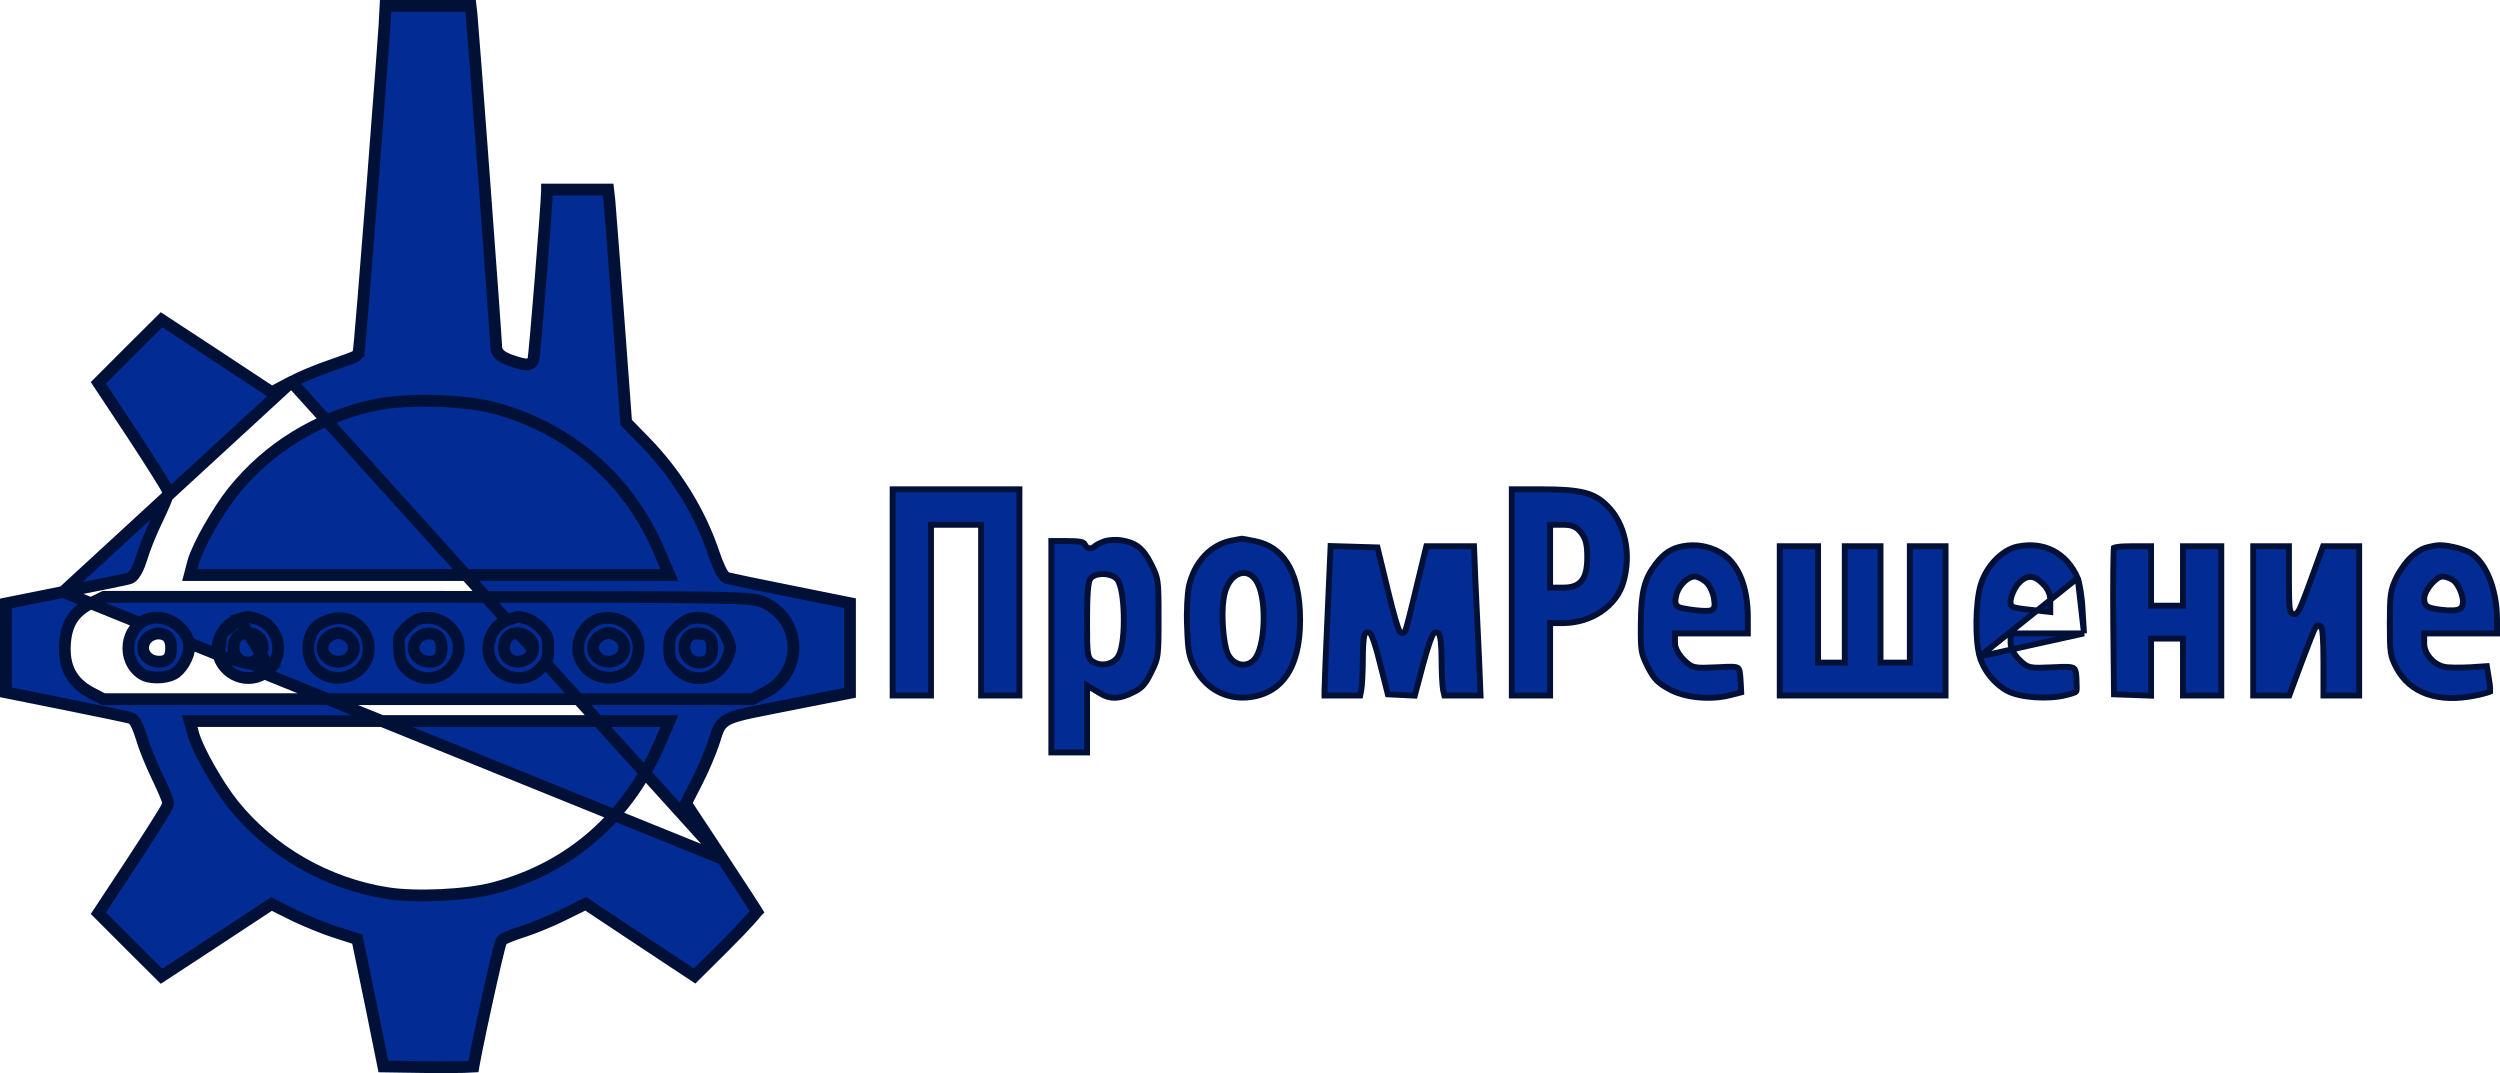 <svg width="212" height="91" viewBox="0 0 212 91" fill="none" xmlns="http://www.w3.org/2000/svg">
<path d="M24.72 32.383C25.486 31.98 26.982 31.355 28.02 31.011L28.025 31.009L28.025 31.009C28.567 30.822 29.068 30.645 29.442 30.506C29.629 30.437 29.789 30.375 29.909 30.326C29.968 30.301 30.023 30.277 30.069 30.255C30.091 30.244 30.117 30.231 30.143 30.216L30.144 30.216C30.16 30.206 30.215 30.174 30.266 30.123L30.264 30.121C30.297 30.086 30.329 30.046 30.343 30.026C30.354 30.006 30.371 29.973 30.377 29.958C30.389 29.929 30.396 29.905 30.399 29.893C30.406 29.869 30.41 29.847 30.412 29.835C30.417 29.807 30.422 29.776 30.426 29.746C30.434 29.684 30.444 29.597 30.455 29.491C30.477 29.279 30.506 28.971 30.541 28.584C30.611 27.808 30.705 26.706 30.814 25.382C31.033 22.734 31.314 19.198 31.593 15.625C32.146 8.525 32.692 1.232 32.708 0.5H36.267H39.903L39.983 1.193C39.984 1.194 39.984 1.195 39.984 1.196C40.05 1.824 40.572 8.702 41.08 15.527C41.333 18.94 41.583 22.333 41.769 24.915C41.862 26.206 41.939 27.293 41.993 28.078C42.02 28.471 42.041 28.787 42.055 29.015C42.063 29.129 42.068 29.22 42.072 29.287C42.073 29.32 42.075 29.347 42.075 29.367C42.076 29.385 42.076 29.393 42.077 29.395L42.077 29.395C42.077 29.758 42.287 30.017 42.531 30.191C42.761 30.357 43.078 30.49 43.45 30.614C43.74 30.718 44.024 30.8 44.253 30.849C44.366 30.874 44.48 30.893 44.581 30.899C44.63 30.903 44.694 30.904 44.761 30.895C44.805 30.889 44.961 30.866 45.091 30.737C45.146 30.683 45.175 30.629 45.185 30.609C45.198 30.583 45.206 30.561 45.211 30.548C45.22 30.522 45.226 30.5 45.229 30.488C45.235 30.463 45.239 30.439 45.242 30.421C45.249 30.384 45.255 30.337 45.262 30.285C45.275 30.18 45.291 30.032 45.31 29.85C45.347 29.485 45.395 28.969 45.45 28.351C45.56 27.113 45.699 25.459 45.835 23.768C46.107 20.399 46.374 16.844 46.386 16.176L46.386 16.168L46.386 16.075H48.952H51.572L51.675 16.985C51.742 17.769 52.094 22.251 52.446 26.997L53.086 35.641L53.099 35.823L53.227 35.953L54.747 37.509C54.747 37.509 54.748 37.509 54.748 37.509C57.39 40.244 59.378 43.493 60.523 46.907C60.682 47.381 60.859 47.832 61.02 48.179C61.1 48.35 61.181 48.507 61.257 48.63C61.295 48.691 61.338 48.755 61.386 48.811C61.422 48.853 61.507 48.95 61.639 49.006L61.668 49.019L61.699 49.027C61.878 49.078 64.377 49.61 67.253 50.178C67.253 50.178 67.253 50.178 67.253 50.178L72.079 51.15V54.952V58.753L67.805 59.595L67.804 59.595C67.177 59.72 66.611 59.831 66.1 59.931C65.201 60.107 64.472 60.25 63.884 60.375C62.969 60.568 62.339 60.728 61.898 60.922C61.421 61.132 61.136 61.396 60.94 61.786C60.853 61.959 60.789 62.148 60.729 62.335C60.709 62.396 60.69 62.457 60.671 62.519C60.627 62.658 60.581 62.804 60.524 62.972L60.523 62.976C60.223 63.87 59.593 65.339 59.141 66.218L59.139 66.22L58.301 67.865L58.169 68.125L58.33 68.368L61.285 72.842L24.72 32.383ZM24.72 32.383C24.72 32.383 24.72 32.383 24.719 32.383L23.309 33.128L23.047 33.266L22.8 33.103L18.08 29.989L18.079 29.988L13.698 27.118L11.009 29.793L11.008 29.794L8.341 32.465L11.138 36.688L11.139 36.69C11.968 37.953 12.725 39.129 13.276 40.004C13.551 40.442 13.776 40.806 13.934 41.07C14.012 41.201 14.076 41.311 14.121 41.395C14.143 41.436 14.165 41.477 14.182 41.514C14.19 41.532 14.201 41.556 14.211 41.584L14.211 41.585C14.215 41.596 14.232 41.642 14.239 41.704C14.249 41.779 14.242 41.841 14.238 41.87C14.233 41.909 14.225 41.946 14.217 41.977C14.201 42.039 14.179 42.108 14.155 42.177C14.105 42.317 14.034 42.494 13.95 42.693C13.78 43.092 13.545 43.604 13.29 44.135C12.787 45.177 12.207 46.615 12.02 47.297L12.02 47.297L12.016 47.31C11.898 47.697 11.749 48.066 11.601 48.352C11.527 48.493 11.447 48.628 11.363 48.737C11.321 48.791 11.271 48.85 11.211 48.902C11.161 48.945 11.076 49.011 10.958 49.046C10.899 49.065 10.818 49.084 10.751 49.1C10.655 49.122 10.528 49.15 10.375 49.183C10.067 49.249 9.644 49.337 9.139 49.44C8.129 49.645 6.782 49.914 5.349 50.199L24.72 32.383ZM5.348 50.2L0.5 51.172V54.952V58.71L5.459 59.705L5.46 59.705C6.927 60.001 8.291 60.281 9.302 60.492C9.807 60.598 10.225 60.687 10.524 60.752C10.673 60.785 10.794 60.812 10.883 60.832C10.927 60.843 10.965 60.852 10.995 60.859L10.998 60.86C11.013 60.864 11.049 60.873 11.084 60.886C11.221 60.933 11.308 61.023 11.346 61.064C11.393 61.117 11.433 61.174 11.465 61.225C11.53 61.329 11.593 61.457 11.653 61.592C11.774 61.864 11.902 62.219 12.016 62.594L12.016 62.594L12.02 62.607C12.207 63.289 12.787 64.727 13.29 65.769C13.545 66.3 13.78 66.812 13.95 67.207C14.034 67.404 14.104 67.578 14.153 67.714C14.177 67.781 14.199 67.847 14.215 67.906C14.223 67.935 14.232 67.972 14.237 68.01C14.241 68.032 14.25 68.094 14.241 68.171C14.234 68.23 14.22 68.274 14.215 68.288L14.214 68.289C14.205 68.318 14.194 68.345 14.185 68.364C14.168 68.404 14.146 68.447 14.123 68.49C14.077 68.576 14.012 68.689 13.934 68.821C13.776 69.086 13.551 69.451 13.276 69.886C12.725 70.759 11.967 71.93 11.139 73.193L11.139 73.194L8.341 77.438L11.008 80.11L11.009 80.112L13.698 82.786L18.079 79.915L18.08 79.915L22.778 76.822L23.018 76.664L23.276 76.792L25.036 77.668C25.994 78.122 27.513 78.747 28.388 79.023L28.391 79.024L30.023 79.55L30.3 79.639L30.359 79.925L31.484 85.365L31.485 85.367L32.508 90.435L36.36 90.494C36.361 90.494 36.361 90.494 36.362 90.494C37.516 90.505 38.568 90.5 39.329 90.481C39.668 90.472 39.944 90.461 40.145 90.448C40.159 90.365 40.175 90.27 40.194 90.166C40.256 89.828 40.343 89.381 40.448 88.864C40.658 87.829 40.939 86.506 41.225 85.198C41.511 83.89 41.801 82.595 42.031 81.618C42.145 81.13 42.245 80.718 42.322 80.422C42.36 80.276 42.393 80.153 42.421 80.061C42.435 80.017 42.449 79.972 42.464 79.934C42.471 79.915 42.481 79.889 42.495 79.861L42.495 79.86C42.5 79.851 42.533 79.781 42.599 79.715L42.599 79.715C42.666 79.649 42.746 79.605 42.777 79.588L42.777 79.588C42.824 79.562 42.878 79.537 42.934 79.511C43.046 79.461 43.19 79.402 43.351 79.34C43.675 79.215 44.092 79.07 44.519 78.936C45.358 78.657 46.787 78.076 47.71 77.606L47.71 77.606L47.717 77.603L49.416 76.769L49.673 76.643L49.913 76.802L54.566 79.894L54.567 79.895L58.904 82.763L61.549 80.132C62.36 79.325 63.082 78.57 63.592 78.002C63.849 77.718 64.047 77.486 64.176 77.321C64.181 77.315 64.185 77.309 64.19 77.304C64.158 77.252 64.121 77.192 64.078 77.125C63.918 76.871 63.69 76.518 63.412 76.089C62.856 75.232 62.102 74.082 61.286 72.843L5.348 50.2ZM56.47 48.063L56.771 48.761H56.011H36.377H16.744H16.096L16.26 48.134L16.392 47.63L16.395 47.622L16.397 47.614C16.613 46.887 17.145 45.798 17.763 44.715C18.386 43.623 19.122 42.492 19.772 41.676L19.774 41.674C22.759 37.963 26.896 35.425 31.659 34.37L31.66 34.369C33.116 34.05 35.103 33.935 37.05 33.996C38.995 34.057 40.951 34.295 42.343 34.707C48.573 36.548 53.323 40.753 55.875 46.681L56.47 48.063ZM63.897 59.235L63.788 59.291H63.666H36.267H8.89H8.768L8.66 59.235L7.689 58.73L7.689 58.73L7.683 58.727C6.922 58.318 6.339 57.789 5.966 57.102C5.594 56.417 5.454 55.617 5.501 54.707L5.501 54.706C5.548 53.845 5.72 53.127 6.098 52.525C6.479 51.919 7.038 51.481 7.766 51.125L7.767 51.124L8.716 50.663L8.819 50.613H8.934H36.289C49.358 50.613 56.212 50.618 59.907 50.673C61.751 50.701 62.823 50.741 63.491 50.8C64.168 50.86 64.47 50.944 64.755 51.075C68.079 52.568 68.141 57.099 64.864 58.732C64.862 58.733 64.861 58.733 64.859 58.734L63.897 59.235ZM19.796 68.252L19.796 68.252C19.155 67.456 18.407 66.308 17.774 65.198C17.146 64.097 16.601 62.983 16.395 62.262L16.394 62.258L16.262 61.775L16.088 61.143H16.744H36.377H56.011H56.774L56.47 61.842L56.12 62.647C56.119 62.648 56.119 62.649 56.118 62.65C53.392 69.191 48.442 73.58 41.867 75.31C40.714 75.62 39.046 75.819 37.391 75.897C35.734 75.974 34.041 75.932 32.835 75.737C27.708 74.929 22.985 72.211 19.796 68.252Z" fill="#022B94" stroke="#001037"/>
<path d="M12.053 57.165L12.053 57.165L12.056 57.168C12.305 57.332 12.761 57.447 13.302 57.449C13.835 57.452 14.355 57.345 14.704 57.163L14.71 57.16L14.717 57.156C15.001 57.019 15.34 56.673 15.616 56.208C15.89 55.746 16.045 55.259 16.045 54.908C16.045 54.15 15.608 53.422 14.928 52.934C14.249 52.448 13.392 52.248 12.63 52.469C10.631 53.087 10.231 55.982 12.053 57.165ZM14.508 54.952C14.508 55.097 14.503 55.241 14.48 55.372C14.458 55.503 14.411 55.66 14.299 55.8C14.058 56.099 13.689 56.11 13.479 56.11C12.983 56.11 12.537 55.891 12.298 55.506C12.05 55.105 12.079 54.6 12.405 54.2C12.555 54.011 12.768 53.885 12.96 53.812C13.15 53.741 13.388 53.695 13.619 53.733C13.866 53.766 14.149 53.863 14.331 54.148C14.486 54.392 14.508 54.691 14.508 54.952Z" fill="#022B94" stroke="#001037"/>
<path d="M20.303 52.493L20.303 52.493C20.341 52.482 20.377 52.471 20.41 52.461C20.817 52.343 20.917 52.314 21.019 52.312C21.123 52.311 21.224 52.338 21.654 52.453C21.678 52.459 21.704 52.466 21.73 52.473C23.572 52.988 24.215 55.341 22.892 56.711L20.303 52.493ZM20.303 52.493L20.3 52.494M20.303 52.493L20.3 52.494M20.3 52.494C19.677 52.671 19.13 53.146 18.791 53.755M20.3 52.494L18.791 53.755M18.791 53.755C18.452 54.365 18.353 55.053 18.542 55.627M18.791 53.755L18.542 55.627M18.542 55.627C19.203 57.576 21.537 58.112 22.892 56.711L18.542 55.627ZM22.209 54.481C22.478 55.386 21.792 56.316 20.797 56.171C20.369 56.109 20.058 55.822 19.909 55.467C19.762 55.118 19.766 54.704 19.916 54.315C20.02 54.035 20.238 53.864 20.453 53.773C20.666 53.684 20.899 53.661 21.111 53.681C21.495 53.717 22.047 53.931 22.209 54.481Z" fill="#022B94" stroke="#001037"/>
<path d="M26.269 54.126L26.267 54.133L26.265 54.14C25.965 55.069 26.216 56.1 26.806 56.706C28.461 58.348 31.267 57.186 31.267 54.996C31.267 53.185 29.594 51.985 27.894 52.572C27.369 52.757 27.029 52.951 26.793 53.181C26.561 53.404 26.394 53.693 26.269 54.126ZM29.735 54.202L29.743 54.21L29.75 54.219C30.076 54.619 30.085 55.122 29.841 55.511C29.606 55.886 29.17 56.11 28.678 56.11C28.187 56.11 27.751 55.886 27.516 55.511C27.272 55.122 27.281 54.619 27.607 54.219L27.614 54.21L27.622 54.202C27.754 54.054 27.919 53.93 28.089 53.842C28.255 53.756 28.462 53.684 28.678 53.684C28.895 53.684 29.102 53.756 29.268 53.842C29.438 53.93 29.603 54.054 29.735 54.202Z" fill="#022B94" stroke="#001037"/>
<path d="M35.527 52.492L35.527 52.492L35.518 52.495C35.401 52.527 35.203 52.626 34.969 52.793C34.743 52.954 34.521 53.152 34.352 53.348L34.352 53.348L34.347 53.354C34.005 53.739 33.908 53.879 33.862 54.034C33.81 54.206 33.808 54.443 33.854 55.069L33.854 55.074C33.886 55.576 33.938 55.866 34.021 56.081C34.098 56.283 34.215 56.453 34.443 56.689L34.443 56.689L34.445 56.691C35.843 58.154 38.208 57.576 38.81 55.555L38.81 55.555L38.812 55.549C39.087 54.666 38.772 53.767 38.111 53.141C37.449 52.516 36.482 52.209 35.527 52.492ZM37.451 54.952C37.451 55.097 37.446 55.241 37.423 55.372C37.4 55.503 37.354 55.661 37.241 55.8C37.001 56.1 36.632 56.11 36.422 56.11C35.926 56.11 35.479 55.891 35.241 55.506C34.993 55.105 35.022 54.6 35.348 54.2C35.498 54.011 35.711 53.885 35.903 53.813C36.093 53.741 36.331 53.696 36.562 53.734C36.809 53.766 37.092 53.864 37.273 54.149C37.429 54.392 37.451 54.691 37.451 54.952Z" fill="#022B94" stroke="#001037"/>
<path d="M43.365 52.468L43.365 52.468L43.356 52.471C42.438 52.737 41.904 53.223 41.588 54.055L41.588 54.055C40.589 56.674 43.995 58.778 45.929 56.575L45.929 56.575L45.934 56.569C46.221 56.252 46.335 56.078 46.397 55.897C46.464 55.704 46.489 55.457 46.489 54.952C46.489 54.448 46.464 54.2 46.397 54.007C46.335 53.826 46.221 53.652 45.934 53.335L45.929 53.33L45.925 53.325C45.773 53.148 45.551 52.957 45.31 52.794C45.069 52.631 44.844 52.519 44.69 52.472C44.205 52.342 44.081 52.31 43.972 52.31C43.875 52.31 43.791 52.335 43.365 52.468ZM44.964 54.21L44.964 54.21L44.972 54.22C45.297 54.62 45.307 55.124 45.058 55.515C44.817 55.891 44.375 56.11 43.878 56.11C43.436 56.11 43.058 55.888 42.866 55.506C42.684 55.145 42.703 54.713 42.86 54.312C43.043 53.826 43.527 53.681 43.889 53.693C44.267 53.705 44.679 53.877 44.964 54.21Z" fill="#022B94" stroke="#001037"/>
<path d="M51.049 52.438L51.049 52.439L51.04 52.44C49.964 52.615 49.033 53.742 49.033 54.996C49.033 56.824 51.119 58.081 52.891 57.162L52.894 57.161C53.622 56.79 54.029 56.188 54.146 55.162C54.308 53.517 52.791 52.122 51.049 52.438ZM52.678 54.202L52.686 54.211L52.693 54.219C53.018 54.619 53.028 55.122 52.784 55.511C52.549 55.886 52.113 56.11 51.621 56.11C51.13 56.11 50.694 55.886 50.459 55.511C50.215 55.122 50.224 54.619 50.55 54.219L50.557 54.211L50.565 54.202C50.697 54.054 50.862 53.931 51.032 53.842C51.198 53.756 51.405 53.684 51.621 53.684C51.837 53.684 52.045 53.756 52.21 53.842C52.381 53.931 52.546 54.054 52.678 54.202Z" fill="#022B94" stroke="#001037"/>
<path d="M58.472 52.491L58.472 52.491L58.461 52.495C58.343 52.527 58.144 52.627 57.911 52.79C57.687 52.946 57.47 53.135 57.312 53.31C57.026 53.637 56.909 53.817 56.846 54.003C56.779 54.2 56.754 54.448 56.754 54.952C56.754 55.456 56.779 55.705 56.846 55.901C56.909 56.087 57.026 56.268 57.313 56.596C58.629 58.088 60.873 57.718 61.661 55.834L61.661 55.834L61.663 55.828C61.867 55.358 61.925 55.12 61.912 54.901C61.899 54.669 61.805 54.393 61.541 53.857L61.54 53.855C60.983 52.709 59.687 52.125 58.472 52.491ZM58.091 54.48L58.091 54.48L58.093 54.473C58.17 54.229 58.309 53.979 58.587 53.834C58.837 53.704 59.114 53.706 59.346 53.73C59.595 53.752 59.948 53.802 60.177 54.089C60.289 54.23 60.339 54.387 60.364 54.525C60.389 54.66 60.394 54.807 60.394 54.952C60.394 55.213 60.371 55.512 60.216 55.756C60.033 56.044 59.746 56.14 59.498 56.172C58.505 56.314 57.822 55.384 58.091 54.48Z" fill="#022B94" stroke="#001037"/>
<path d="M83.197 51.991V58.98H84.822H86.447V50.236V41.492H81.072H75.696V50.236V58.98H77.322H78.947V51.991V44.752V44.502H79.197H81.072H82.947H83.197V44.752V51.991Z" fill="#022B94" stroke="#001037" stroke-width="0.5"/>
<path d="M130.774 41.492H128.2V50.236V58.98H129.825H131.45V56.159V53.088V52.838H131.7H132.539C134.963 52.838 137.078 51.379 137.659 49.376L137.659 49.376C138.366 46.968 137.801 44.392 136.311 42.911L136.309 42.909C135.754 42.346 135.197 41.998 134.378 41.785C133.546 41.569 132.438 41.492 130.774 41.492ZM134.079 45.165L134.079 45.165L134.083 45.17C134.278 45.425 134.411 45.681 134.491 46.014C134.57 46.34 134.598 46.731 134.598 47.252C134.598 48.116 134.484 48.77 134.152 49.208C133.806 49.665 133.269 49.828 132.583 49.828H131.7H131.45V49.578V47.165V44.752V44.502H131.7H132.561C132.915 44.502 133.198 44.535 133.446 44.643C133.699 44.753 133.89 44.93 134.079 45.165Z" fill="#022B94" stroke="#001037" stroke-width="0.5"/>
<path d="M90.447 45.879H89.153V54.842V63.806H90.668H92.183V61.313V58.571V58.129L92.562 58.357L93.29 58.796L93.29 58.796L93.292 58.797C93.721 59.062 94.126 59.181 94.559 59.172C94.996 59.162 95.483 59.019 96.07 58.721L96.07 58.721L96.074 58.719C96.468 58.529 96.719 58.364 96.934 58.13C97.154 57.892 97.351 57.568 97.613 57.035L97.614 57.035C97.933 56.389 98.082 56.075 98.161 55.517C98.243 54.939 98.249 54.105 98.249 52.429C98.249 50.753 98.243 49.92 98.161 49.341C98.082 48.784 97.933 48.47 97.614 47.824C97.269 47.139 96.937 46.688 96.545 46.383C96.157 46.08 95.689 45.905 95.044 45.81L95.041 45.81C94.659 45.75 94.059 45.791 93.759 45.869C93.427 45.973 93.049 46.154 92.88 46.282C92.811 46.344 92.74 46.401 92.666 46.44C92.588 46.483 92.487 46.517 92.371 46.498C92.255 46.478 92.171 46.41 92.112 46.343C92.058 46.281 92.013 46.204 91.972 46.125C91.93 46.059 91.862 45.998 91.654 45.952C91.422 45.901 91.055 45.879 90.447 45.879ZM94.683 49.071L94.683 49.071L94.686 49.074C94.806 49.197 94.892 49.382 94.958 49.578C95.027 49.781 95.084 50.026 95.13 50.296C95.224 50.838 95.279 51.502 95.294 52.177C95.31 52.852 95.285 53.545 95.217 54.144C95.15 54.731 95.039 55.263 94.861 55.594C94.677 55.956 94.323 56.19 93.947 56.288C93.57 56.386 93.141 56.358 92.78 56.16C92.659 56.1 92.53 56.023 92.43 55.875C92.334 55.732 92.283 55.55 92.251 55.315C92.188 54.849 92.183 54.042 92.183 52.583C92.183 51.506 92.205 50.692 92.25 50.123C92.272 49.839 92.301 49.609 92.337 49.434C92.355 49.348 92.376 49.269 92.402 49.201C92.426 49.138 92.462 49.064 92.521 49.005C92.782 48.745 93.222 48.663 93.603 48.678C93.989 48.692 94.421 48.81 94.683 49.071Z" fill="#022B94" stroke="#001037" stroke-width="0.5"/>
<path d="M104.397 45.852L104.395 45.852C102.678 46.202 101.286 47.647 100.818 49.717C100.691 50.349 100.603 51.815 100.668 53.207L100.669 53.211C100.702 54.243 100.746 54.86 100.84 55.339C100.933 55.809 101.077 56.153 101.325 56.636C102.27 58.452 104.066 59.384 106.032 59.114L106.033 59.114C107.503 58.915 108.593 58.19 109.297 56.979C110.008 55.756 110.338 54.017 110.229 51.783C110.142 50.043 109.767 48.687 109.135 47.712C108.507 46.743 107.617 46.135 106.457 45.895L106.457 45.895L106.453 45.895C106.16 45.83 105.877 45.776 105.657 45.738C105.547 45.719 105.454 45.704 105.384 45.695C105.349 45.69 105.32 45.686 105.299 45.684C105.296 45.684 105.293 45.683 105.291 45.683C105.237 45.694 105.154 45.709 105.06 45.726C105.033 45.73 105.005 45.735 104.977 45.74C104.809 45.77 104.603 45.808 104.397 45.852ZM104.12 55.454L104.12 55.454L104.117 55.449C103.921 55.01 103.782 54.165 103.716 53.29C103.649 52.407 103.653 51.443 103.767 50.746C103.907 49.76 104.359 49.016 104.938 48.721C105.235 48.57 105.564 48.54 105.877 48.667C106.186 48.793 106.446 49.059 106.641 49.441C106.853 49.851 106.992 50.405 107.072 51.005C107.152 51.609 107.175 52.277 107.146 52.923C107.116 53.569 107.034 54.2 106.9 54.731C106.77 55.251 106.58 55.715 106.309 55.985C105.97 56.322 105.526 56.428 105.111 56.321C104.699 56.215 104.335 55.907 104.12 55.454Z" fill="#022B94" stroke="#001037" stroke-width="0.5"/>
<path d="M142.73 46.314L142.729 46.314C141.786 46.477 141.089 46.919 140.416 47.819L140.416 47.819L140.414 47.822C139.923 48.457 139.615 49.041 139.424 49.798C139.23 50.563 139.153 51.514 139.142 52.892L139.142 52.892C139.131 54.095 139.137 54.717 139.218 55.192C139.297 55.654 139.446 55.98 139.755 56.594C140.015 57.1 140.222 57.42 140.473 57.679C140.723 57.939 141.03 58.15 141.508 58.42L141.508 58.42C142.832 59.172 145.013 59.391 146.749 58.944C146.749 58.944 146.749 58.944 146.749 58.944L147.655 58.71L147.621 58.038C147.621 58.038 147.621 58.037 147.621 58.037C147.618 57.986 147.615 57.938 147.612 57.891C147.589 57.499 147.573 57.219 147.536 57.009C147.496 56.775 147.44 56.691 147.381 56.646C147.311 56.594 147.179 56.551 146.88 56.542C146.615 56.534 146.267 56.552 145.791 56.576C145.739 56.578 145.687 56.581 145.633 56.584L145.632 56.584C145.143 56.606 144.768 56.622 144.473 56.624C144.179 56.627 143.949 56.614 143.754 56.573C143.341 56.486 143.117 56.27 142.783 55.949L142.778 55.944L142.778 55.944L142.775 55.941C142.559 55.727 142.379 55.482 142.251 55.243C142.126 55.009 142.039 54.758 142.039 54.535V53.965V53.715H142.289H145.378H148.216V52.363C148.216 49.572 147.302 47.607 145.812 46.815C144.823 46.292 143.798 46.126 142.73 46.314ZM144.623 49.311L144.623 49.311L144.633 49.319C144.804 49.461 144.955 49.689 145.072 49.92C145.191 50.157 145.287 50.425 145.336 50.669L145.338 50.677L145.339 50.684L145.339 50.686C145.366 50.884 145.388 51.049 145.395 51.178C145.401 51.299 145.398 51.444 145.325 51.567C145.24 51.711 145.099 51.762 144.982 51.782C144.871 51.801 144.731 51.802 144.584 51.802C144.213 51.802 143.538 51.734 143.062 51.645C142.863 51.612 142.695 51.585 142.565 51.55C142.438 51.517 142.301 51.466 142.202 51.36C142.093 51.241 142.068 51.098 142.071 50.968C142.073 50.845 142.1 50.699 142.132 50.539C142.209 50.131 142.447 49.728 142.727 49.429C142.998 49.139 143.364 48.889 143.723 48.889C143.802 48.889 143.883 48.91 143.95 48.933C144.02 48.957 144.095 48.99 144.17 49.028C144.319 49.104 144.48 49.205 144.623 49.311Z" fill="#022B94" stroke="#001037" stroke-width="0.5"/>
<path d="M176.724 53.715H173.858H170.747H170.497V53.965V54.535C170.497 54.758 170.584 55.008 170.709 55.242C170.836 55.482 171.017 55.726 171.233 55.941L171.236 55.944L171.236 55.944L171.241 55.949C171.575 56.27 171.798 56.485 172.212 56.573C172.407 56.614 172.637 56.626 172.931 56.624C173.225 56.622 173.6 56.605 174.089 56.584L174.091 56.584C174.647 56.556 175.047 56.538 175.345 56.553C175.648 56.568 175.792 56.617 175.871 56.679C175.941 56.734 176.001 56.832 176.04 57.071C176.08 57.313 176.089 57.644 176.101 58.117L176.101 58.118C176.106 58.316 176.108 58.439 176.095 58.528C176.084 58.607 176.066 58.633 176.047 58.652C176.019 58.68 175.959 58.719 175.814 58.77C175.672 58.82 175.479 58.872 175.206 58.944C174.479 59.133 173.514 59.193 172.586 59.131C171.654 59.069 170.796 58.886 170.267 58.613C169.159 58.03 168.233 56.901 167.877 55.672L176.724 53.715ZM176.724 53.715L176.608 51.83L176.608 51.83L176.608 51.824C176.586 51.254 176.521 50.644 176.44 50.126C176.357 49.601 176.262 49.196 176.187 49.018M176.724 53.715L176.187 49.018M176.187 49.018C175.711 47.934 174.992 47.154 174.118 46.701C173.243 46.248 172.195 46.114 171.043 46.356C169.783 46.639 168.452 47.982 167.964 49.584C167.742 50.33 167.616 51.499 167.6 52.671C167.583 53.846 167.678 54.984 167.877 55.672L176.187 49.018ZM173.587 51.866L172.222 51.713C171.843 51.679 171.49 51.635 171.221 51.59C171.087 51.567 170.97 51.544 170.88 51.521C170.835 51.51 170.792 51.497 170.755 51.483C170.731 51.475 170.671 51.452 170.622 51.407C170.538 51.33 170.508 51.23 170.497 51.157C170.484 51.08 170.487 50.998 170.497 50.92C170.516 50.763 170.567 50.582 170.634 50.402C170.768 50.048 170.987 49.644 171.233 49.4C171.537 49.098 171.857 48.899 172.227 48.922C172.585 48.944 172.91 49.172 173.238 49.508C173.636 49.881 173.865 50.383 173.865 50.915V51.617V51.897L173.587 51.866Z" fill="#022B94" stroke="#001037" stroke-width="0.5"/>
<path d="M203.221 56.635C204.364 58.782 206.741 59.651 210.007 58.963L210.008 58.963C210.322 58.898 210.624 58.823 210.856 58.754C210.972 58.72 211.068 58.688 211.137 58.661C211.147 58.656 211.157 58.653 211.166 58.649C211.17 58.585 211.17 58.493 211.163 58.377C211.15 58.143 211.113 57.831 211.049 57.501L211.049 57.501L211.047 57.493L210.885 56.489L209.48 56.584L209.48 56.584L209.475 56.584C209.03 56.606 208.556 56.617 208.153 56.612C207.765 56.606 207.408 56.586 207.215 56.532C206.762 56.418 206.355 56.139 206.062 55.794C205.77 55.448 205.573 55.015 205.573 54.579V53.965V53.715H205.823H208.912H211.75V52.583C211.75 51.273 211.512 50.033 211.104 49.024C210.693 48.011 210.121 47.255 209.471 46.877C209.138 46.686 208.588 46.501 208.025 46.378C207.457 46.253 206.928 46.202 206.635 46.249C206.043 46.347 205.697 46.43 205.404 46.566C205.114 46.7 204.861 46.893 204.467 47.241C204.034 47.632 203.436 48.479 203.161 49.088L203.16 49.09C202.935 49.581 202.812 49.924 202.742 50.434C202.671 50.957 202.654 51.659 202.654 52.868C202.654 54.158 202.665 54.838 202.742 55.331C202.815 55.805 202.949 56.105 203.221 56.635ZM207.029 51.712L207.029 51.712L207.025 51.712C206.743 51.673 206.518 51.64 206.34 51.602C206.165 51.566 206.014 51.522 205.895 51.454C205.764 51.379 205.673 51.277 205.623 51.14C205.579 51.018 205.573 50.885 205.573 50.762C205.573 50.567 205.648 50.356 205.745 50.165C205.844 49.968 205.978 49.767 206.126 49.587C206.273 49.407 206.439 49.24 206.603 49.116C206.757 49 206.951 48.889 207.147 48.889C207.252 48.889 207.391 48.92 207.52 48.961C207.653 49.003 207.802 49.064 207.932 49.141C208.117 49.242 208.273 49.425 208.396 49.615C208.523 49.813 208.632 50.046 208.712 50.277C208.792 50.507 208.846 50.747 208.859 50.957C208.865 51.063 208.86 51.169 208.839 51.267C208.817 51.364 208.775 51.47 208.691 51.554C208.606 51.638 208.492 51.682 208.391 51.709C208.283 51.737 208.159 51.753 208.023 51.76C207.753 51.775 207.412 51.757 207.029 51.712Z" fill="#022B94" stroke="#001037" stroke-width="0.5"/>
<path d="M112.581 52.045L112.581 52.046C112.426 55.34 112.317 58.294 112.317 58.615V58.98H113.809H115.346L115.439 58.504C115.501 58.152 115.567 56.99 115.567 55.939C115.567 55.419 115.584 54.919 115.612 54.536C115.626 54.345 115.643 54.179 115.663 54.052C115.673 53.989 115.685 53.93 115.699 53.88C115.706 53.855 115.715 53.828 115.727 53.802C115.737 53.779 115.757 53.737 115.795 53.7C115.832 53.663 115.886 53.631 115.953 53.624C116.017 53.617 116.069 53.634 116.103 53.651C116.162 53.68 116.2 53.726 116.215 53.746C116.254 53.795 116.287 53.86 116.316 53.922C116.378 54.053 116.45 54.244 116.528 54.477C116.685 54.947 116.875 55.611 117.052 56.362L117.69 58.879L118.851 58.936L118.852 58.936L119.973 58.992L120.649 56.446C120.649 56.446 120.649 56.446 120.649 56.446C120.849 55.684 121.055 55.004 121.223 54.519C121.306 54.278 121.382 54.08 121.446 53.943C121.476 53.877 121.509 53.813 121.544 53.764C121.559 53.743 121.589 53.703 121.635 53.672C121.659 53.656 121.702 53.632 121.76 53.626C121.82 53.619 121.881 53.634 121.932 53.668C121.982 53.7 122.011 53.741 122.027 53.766C122.045 53.795 122.059 53.825 122.069 53.85C122.088 53.901 122.104 53.962 122.117 54.023C122.144 54.149 122.166 54.314 122.185 54.503C122.221 54.883 122.244 55.385 122.244 55.917C122.244 56.986 122.31 58.144 122.371 58.5L122.48 58.98H124.045H125.55L125.428 55.951C125.428 55.951 125.428 55.95 125.428 55.95C125.386 55.088 125.335 53.974 125.283 52.849C125.225 51.592 125.166 50.321 125.119 49.37L125.119 49.368L124.996 46.317H122.986H120.955L120.141 49.678C120.141 49.679 120.141 49.679 120.141 49.679C119.909 50.668 119.683 51.585 119.506 52.272C119.417 52.616 119.341 52.903 119.283 53.112C119.253 53.217 119.228 53.304 119.208 53.37C119.191 53.426 119.17 53.489 119.151 53.529L119.146 53.537L119.141 53.545C119.115 53.589 119.05 53.664 118.935 53.671C118.837 53.677 118.771 53.627 118.749 53.608C118.703 53.569 118.676 53.52 118.665 53.5C118.636 53.446 118.605 53.371 118.574 53.287C118.511 53.114 118.43 52.857 118.337 52.537C118.151 51.896 117.913 50.987 117.669 49.965C117.669 49.965 117.669 49.964 117.669 49.964L116.81 46.421L114.795 46.361L112.835 46.303L112.581 52.045ZM121.951 54.054C121.951 54.054 121.951 54.054 121.951 54.054L121.951 54.054ZM119.108 53.267C119.108 53.267 119.107 53.265 119.105 53.263C119.107 53.266 119.108 53.267 119.108 53.267Z" fill="#022B94" stroke="#001037" stroke-width="0.5"/>
<path d="M154.172 51.004V46.318H152.547H150.922V52.649V58.98H157.952H164.982V52.649V46.318H163.467H161.952V51.004V55.939V56.189H161.702H160.71H159.717H159.467V55.939V51.004V46.318H157.952H156.437V51.004V55.939V56.189H156.187H155.305H154.422H154.172V55.939V51.004Z" fill="#022B94" stroke="#001037" stroke-width="0.5"/>
<path d="M179.267 46.454C179.262 46.456 179.258 46.458 179.254 46.46C179.252 46.483 179.249 46.513 179.246 46.552C179.24 46.649 179.234 46.785 179.228 46.959C179.217 47.305 179.209 47.79 179.204 48.379C179.193 49.556 179.193 51.145 179.204 52.866C179.204 52.866 179.204 52.866 179.204 52.866L179.267 58.879L180.86 58.936L180.86 58.936L182.41 58.992V56.816V54.403V54.153H182.66H183.763H184.866H185.116V54.403V56.816V58.98H186.741H188.366V52.648V46.317H186.741H185.116V48.59V51.113V51.363H184.866H183.763H182.66H182.41V51.113V48.59V46.317H180.895C180.28 46.317 179.843 46.339 179.557 46.383C179.412 46.405 179.32 46.431 179.267 46.454ZM179.232 46.472C179.232 46.472 179.233 46.472 179.234 46.471C179.233 46.472 179.232 46.472 179.232 46.472Z" fill="#022B94" stroke="#001037" stroke-width="0.5"/>
<path d="M196.405 53.416C196.404 53.413 196.404 53.413 196.405 53.416L196.405 53.416ZM196.191 53.554C196.261 53.387 196.324 53.247 196.364 53.18C196.38 53.153 196.426 53.081 196.518 53.049C196.577 53.028 196.642 53.029 196.7 53.052C196.753 53.072 196.788 53.105 196.808 53.128C196.845 53.17 196.864 53.217 196.874 53.243C196.885 53.273 196.894 53.306 196.901 53.338C196.929 53.463 196.952 53.657 196.97 53.9C197.006 54.394 197.028 55.147 197.028 56.093V58.98H198.543H200.058V52.649V46.318H198.565H196.998L196.131 48.719L196.131 48.72L196.129 48.726C195.75 49.763 195.463 50.548 195.247 51.081C195.139 51.348 195.046 51.56 194.965 51.712C194.924 51.787 194.883 51.856 194.84 51.911C194.804 51.958 194.74 52.031 194.645 52.065C194.59 52.084 194.523 52.091 194.453 52.069C194.386 52.048 194.339 52.008 194.308 51.972C194.251 51.906 194.224 51.825 194.207 51.764C194.172 51.634 194.152 51.448 194.139 51.225C194.111 50.775 194.107 50.091 194.102 49.195L194.102 49.184V49.183V46.318H192.587H191.072V52.649V58.98H192.565H194.133L195.11 56.336L195.11 56.335C195.397 55.566 195.679 54.829 195.903 54.263C196.015 53.979 196.113 53.737 196.191 53.554Z" fill="#022B94" stroke="#001037" stroke-width="0.5"/>
</svg>
